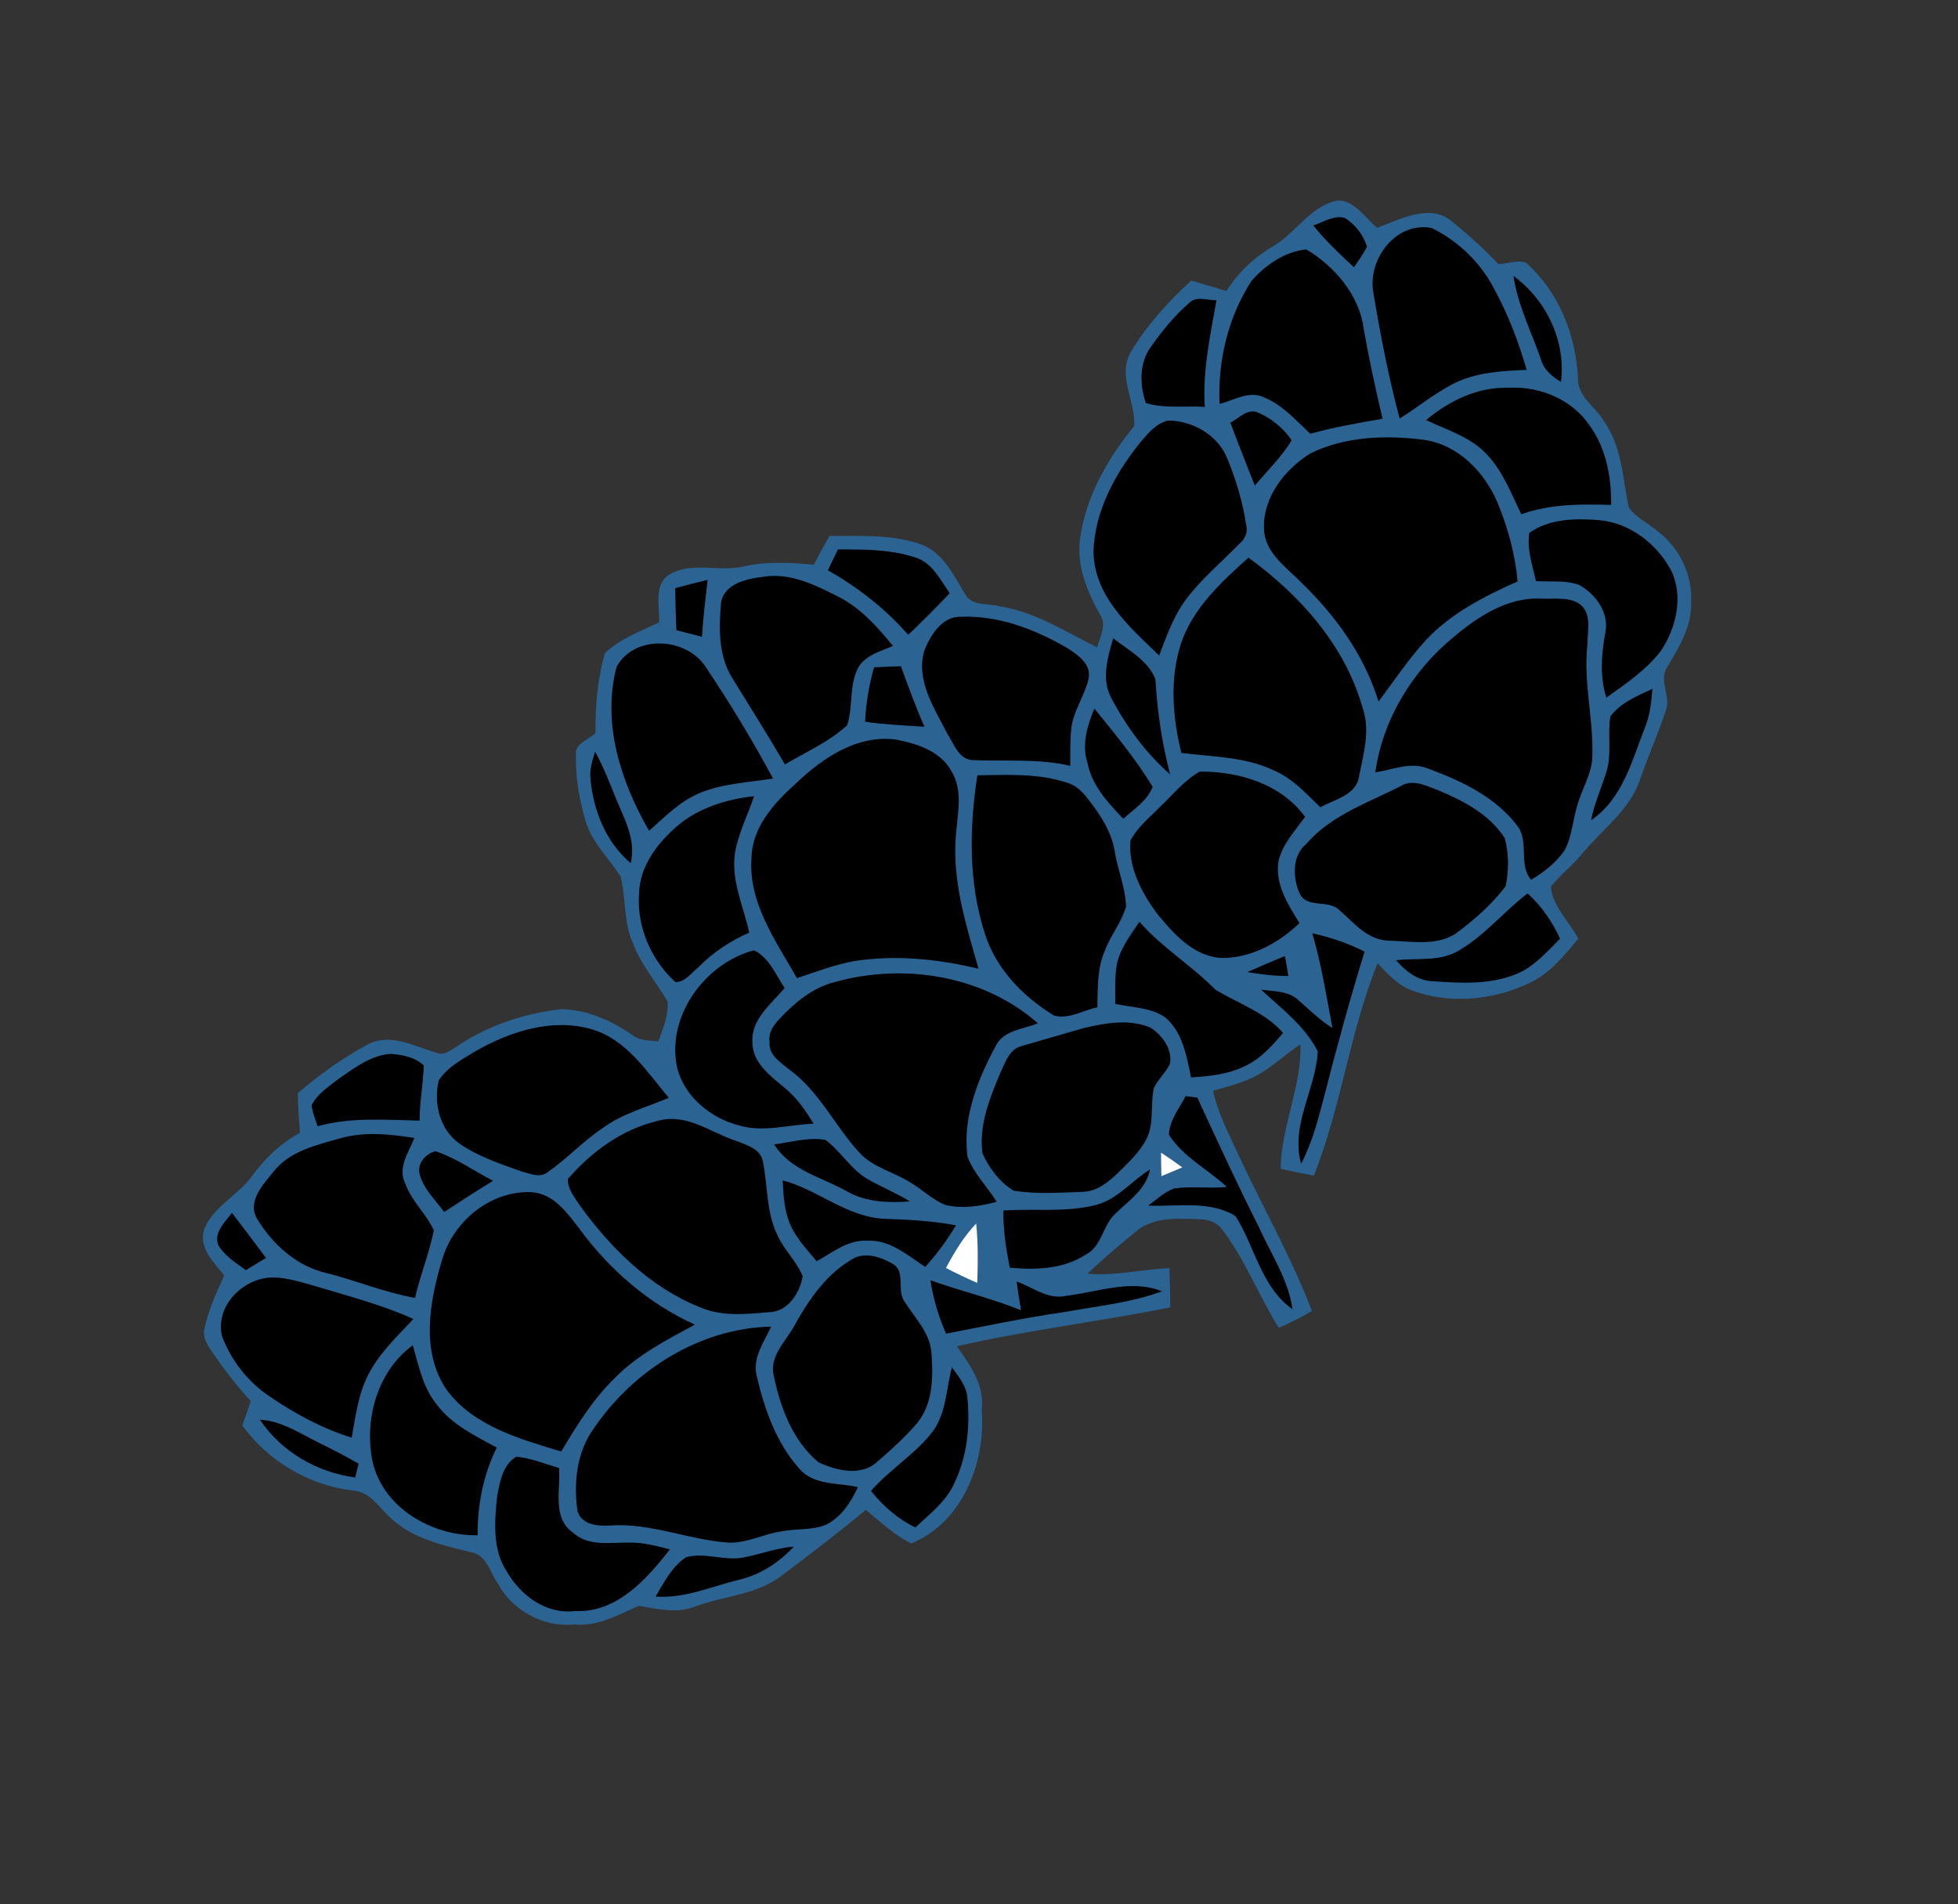 <?xml version="1.0" encoding="UTF-8" standalone="no"?>
<svg
   xmlns:dc="http://purl.org/dc/elements/1.1/"
   xmlns:cc="http://creativecommons.org/ns#"
   xmlns:rdf="http://www.w3.org/1999/02/22-rdf-syntax-ns#"
   xmlns:svg="http://www.w3.org/2000/svg"
   xmlns="http://www.w3.org/2000/svg"
   xmlns:sodipodi="http://sodipodi.sourceforge.net/DTD/sodipodi-0.dtd"
   xmlns:inkscape="http://www.inkscape.org/namespaces/inkscape"
   width="436pt"
   height="424pt"
   viewBox="0 0 436 424"
   version="1.1"
   id="svg6090"
   inkscape:version="0.48.2 r9819"
   sodipodi:docname="hops_left_dualcolor.svg">
  <rect x="0" y="0" width="436" height="424" fill="#333333" stroke="none"/>
  <defs
     id="defs6210" />
  <sodipodi:namedview
     pagecolor="#ffffff"
     bordercolor="#666666"
     borderopacity="1"
     objecttolerance="10"
     gridtolerance="10"
     guidetolerance="10"
     inkscape:pageopacity="0"
     inkscape:pageshadow="2"
     inkscape:window-width="640"
     inkscape:window-height="480"
     id="namedview6208"
     showgrid="false"
     inkscape:zoom="0.44528302"
     inkscape:cx="272.5"
     inkscape:cy="265"
     inkscape:window-x="0"
     inkscape:window-y="0"
     inkscape:window-maximized="0"
     inkscape:current-layer="svg6090" />
  <path
     fill="#2b6492"
     d=" M 283.62 54.75 C 288.70 51.74 291.92 45.66 298.10 44.60 C 301.80 44.86 304.02 48.51 306.64 50.74 C 311.81 48.81 318.77 45.03 323.58 49.55 C 327.16 52.39 330.49 55.51 333.66 58.80 C 335.66 58.76 337.89 57.79 339.80 58.51 C 347.05 64.89 350.89 74.53 351.37 84.07 C 351.13 88.25 355.23 90.50 357.12 93.76 C 361.19 99.38 361.32 106.49 362.68 113.02 C 364.32 115.23 366.88 116.46 368.98 118.17 C 373.86 121.81 376.89 127.89 376.58 134.00 C 376.78 139.38 373.90 144.13 371.22 148.57 C 369.25 151.57 372.24 155.18 370.89 158.37 C 369.15 163.52 366.96 168.51 365.18 173.64 C 362.91 180.29 357.01 184.52 352.65 189.70 C 350.42 192.48 347.58 194.68 345.33 197.42 C 345.71 201.88 349.47 205.18 351.46 209.03 C 348.30 212.73 345.17 216.76 340.64 218.85 C 332.38 222.81 322.44 223.74 313.84 220.32 C 310.97 219.08 308.85 216.70 306.75 214.48 C 300.57 229.78 298.67 246.45 292.57 261.78 C 290.09 261.32 287.64 260.78 285.17 260.27 C 285.25 250.83 289.88 242.05 289.57 232.56 C 286.08 234.76 283.18 237.83 279.46 239.67 C 276.50 241.17 273.28 242.00 270.10 242.88 C 271.23 248.00 273.72 252.65 275.87 257.38 C 281.25 268.91 287.60 280.02 292.13 291.92 C 289.76 293.34 287.27 294.54 284.76 295.68 C 280.31 288.54 277.29 280.55 272.19 273.82 C 270.34 271.12 266.86 271.48 264.01 271.40 C 260.26 271.29 256.22 271.60 253.18 274.02 C 249.41 277.10 245.68 280.25 242.16 283.62 C 248.29 284.17 254.28 282.64 260.37 282.38 C 260.52 285.28 260.58 288.19 260.60 291.11 C 244.80 294.27 228.77 296.19 213.06 299.77 C 216.03 303.96 219.30 308.50 218.61 313.95 C 219.54 325.63 214.34 339.00 202.92 343.68 C 199.12 341.84 196.06 338.83 192.79 336.21 C 186.80 341.19 180.61 345.93 174.38 350.60 C 168.85 355.10 161.42 355.29 154.96 357.66 C 150.84 359.39 146.45 358.26 142.26 357.58 C 137.65 359.57 133.07 362.25 127.84 361.72 C 120.95 362.43 114.05 358.56 110.79 352.51 C 109.08 350.08 108.35 346.26 104.98 345.66 C 98.88 344.14 92.38 342.79 87.54 338.49 C 84.62 336.11 82.60 332.06 78.40 331.87 C 68.67 330.69 59.72 325.33 53.96 317.42 C 54.58 315.60 55.23 313.79 55.86 311.98 C 52.65 308.54 49.79 304.78 47.13 300.90 C 46.18 299.46 45.13 297.86 45.49 296.05 C 46.34 291.83 48.16 287.89 49.93 283.99 C 47.56 281.01 44.13 277.86 45.50 273.63 C 47.57 268.64 52.95 266.20 56.05 261.95 C 58.93 258.00 62.49 254.56 66.82 252.23 C 66.53 249.30 66.36 246.36 66.32 243.42 C 71.16 239.23 76.44 235.48 82.09 232.47 C 87.10 229.98 92.36 233.04 97.19 234.42 C 98.94 235.16 100.40 233.78 101.81 232.97 C 108.67 228.27 116.82 225.68 125.03 224.70 C 130.73 224.87 136.13 227.21 140.75 230.44 C 142.42 231.78 144.60 231.69 146.61 231.87 C 147.61 229.03 148.89 226.13 148.66 223.05 C 146.22 218.71 142.77 214.94 141.02 210.21 C 138.81 205.49 139.44 200.12 138.20 195.18 C 135.61 191.16 131.93 187.72 130.46 183.04 C 128.92 177.88 128.01 172.46 128.27 167.07 C 129.01 165.25 131.16 164.50 132.59 163.28 C 132.58 157.30 133.01 151.18 134.72 145.44 C 138.09 142.22 142.61 140.59 146.74 138.59 C 146.99 135.03 145.40 130.13 149.13 127.88 C 154.09 125.04 160.05 127.37 165.39 126.18 C 170.58 124.96 175.95 125.26 181.22 125.75 C 182.33 123.58 183.49 121.44 184.72 119.34 C 191.65 119.41 198.84 118.88 205.46 121.36 C 210.16 123.31 212.37 128.17 214.88 132.24 C 216.35 135.09 220.04 134.25 222.63 135.03 C 230.52 136.23 237.27 140.68 244.29 144.14 C 244.93 141.80 246.51 139.17 244.95 136.85 C 242.09 131.73 239.71 126.03 240.49 120.03 C 241.76 110.63 246.63 102.12 252.56 94.88 C 252.90 89.34 248.74 83.74 251.81 78.36 C 255.37 72.39 260.15 67.17 265.25 62.47 C 267.87 63.22 270.48 64.02 273.10 64.80 C 275.71 60.62 279.38 57.23 283.62 54.75 Z"
     id="path6094" />
  <path
     fill="#000000"
     d=" M 292.45 50.22 C 294.68 49.44 296.98 47.88 299.45 48.52 C 301.79 49.96 303.56 52.30 304.40 54.92 C 303.59 56.55 302.51 58.03 301.49 59.52 C 298.33 56.57 295.16 53.60 292.45 50.22 Z"
     id="path6096" />
  <path
     fill="#000000"
     d=" M 305.78 64.98 C 304.57 57.65 310.90 49.24 318.81 50.77 C 324.72 53.67 329.74 58.51 332.75 64.39 C 335.86 70.07 338.15 76.15 339.96 82.36 C 334.37 82.59 328.55 82.90 323.47 85.52 C 319.31 87.70 315.66 90.72 311.67 93.19 C 309.18 83.91 307.36 74.45 305.78 64.98 Z"
     id="path6098" />
  <path
     fill="#000000"
     d=" M 278.69 62.54 C 281.78 59.00 286.13 56.01 290.89 55.53 C 297.18 59.30 302.63 65.64 303.66 73.12 C 304.82 79.87 306.29 86.57 307.86 93.24 C 302.47 94.20 297.06 95.10 291.79 96.59 C 288.59 93.63 285.61 90.18 281.48 88.49 C 278.18 86.88 274.76 89.15 271.56 89.95 C 271.16 80.36 273.43 70.62 278.69 62.54 Z"
     id="path6100" />
  <path
     fill="#000000"
     d=" M 337.02 61.45 C 344.33 66.79 348.75 75.97 347.59 85.05 C 345.59 83.84 343.73 82.28 343.10 79.93 C 340.99 73.80 337.94 67.93 337.02 61.45 Z"
     id="path6102" />
  <path
     fill="#000000"
     d=" M 264.73 67.52 C 266.34 65.78 268.84 66.90 270.88 66.86 C 269.49 74.72 267.76 82.56 268.28 90.61 C 263.92 90.31 259.39 91.03 255.16 89.75 C 253.76 85.77 253.65 80.87 256.22 77.32 C 258.69 73.77 261.46 70.37 264.73 67.52 Z"
     id="path6104" />
  <path
     fill="#000000"
     d=" M 317.56 93.54 C 322.70 89.21 329.13 86.11 335.98 86.35 C 342.72 85.99 349.72 88.78 353.70 94.37 C 357.59 99.50 358.85 106.11 358.76 112.43 C 352.04 112.25 345.18 112.18 338.77 114.52 C 336.48 109.87 334.63 104.83 330.95 101.05 C 327.35 97.23 322.16 95.75 317.56 93.54 Z"
     id="path6106" />
  <path
     fill="#000000"
     d=" M 273.97 94.10 C 275.83 93.21 277.59 91.03 279.84 91.76 C 282.99 92.99 285.71 95.27 287.62 98.03 C 285.40 101.78 282.18 104.80 279.42 108.15 C 277.60 103.47 275.71 98.81 273.97 94.10 Z"
     id="path6108" />
  <path
     fill="#000000"
     d=" M 254.15 98.22 C 255.77 96.33 257.55 94.25 260.09 93.65 C 265.48 93.64 271.02 96.77 273.18 101.84 C 275.23 106.74 276.77 111.90 277.54 117.15 C 277.87 118.67 277.19 120.05 276.04 121.03 C 271.94 125.26 267.32 129.04 263.83 133.83 C 261.20 137.48 259.72 141.79 258.12 145.95 C 251.55 139.66 243.70 132.82 243.50 122.96 C 243.70 113.76 248.46 105.22 254.15 98.22 Z"
     id="path6110" />
  <path
     fill="#000000"
     d=" M 291.79 100.96 C 299.52 97.17 308.52 96.85 316.92 97.91 C 324.53 98.91 330.43 104.94 333.38 111.72 C 335.73 117.37 337.39 123.35 337.93 129.46 C 330.55 132.77 323.11 136.53 317.52 142.53 C 313.61 146.78 310.43 151.62 306.96 156.21 C 303.86 146.08 297.57 137.29 290.03 129.98 C 286.61 126.41 281.63 123.22 281.46 117.76 C 281.18 110.76 286.09 104.50 291.79 100.96 Z"
     id="path6112" />
  <path
     fill="#000000"
     d=" M 340.55 118.66 C 344.95 115.49 350.86 115.39 356.07 115.82 C 362.93 116.42 368.84 121.03 372.09 126.94 C 374.91 132.69 373.31 139.71 369.89 144.85 C 366.63 149.18 362.05 152.22 357.70 155.35 C 356.18 150.58 356.61 145.63 357.48 140.80 C 358.36 136.41 355.30 132.24 351.61 130.24 C 348.56 129.13 345.21 129.60 342.03 129.40 C 341.24 125.89 339.96 122.31 340.55 118.66 Z"
     id="path6114" />
  <path
     fill="#000000"
     d=" M 186.59 122.34 C 192.35 122.32 198.23 122.31 203.77 124.11 C 207.56 125.25 209.36 129.09 211.49 132.08 C 208.48 135.24 205.42 138.35 202.24 141.35 C 197.14 135.55 191.05 130.77 184.34 126.99 C 185.08 125.43 185.83 123.88 186.59 122.34 Z"
     id="path6116" />
  <path
     fill="#000000"
     d=" M 263.09 142.98 C 265.81 135.22 272.04 129.54 277.99 124.18 C 289.44 132.45 299.55 143.77 303.42 157.61 C 305.18 162.59 303.62 167.80 302.65 172.77 C 302.10 177.06 297.17 177.99 294.00 179.76 C 290.83 176.66 287.73 173.27 283.57 171.51 C 277.16 168.48 269.95 168.53 263.07 167.66 C 261.07 159.63 260.40 150.93 263.09 142.98 Z"
     id="path6118" />
  <path
     fill="#000000"
     d=" M 160.56 134.27 C 161.19 129.94 166.38 128.84 170.01 128.43 C 176.05 127.46 181.66 130.33 186.87 132.96 C 191.73 135.49 195.42 139.64 198.84 143.82 C 196.03 145.08 192.50 145.91 190.98 148.90 C 189.05 152.83 189.98 157.40 188.66 161.47 C 184.64 165.20 179.47 167.43 174.79 170.22 C 170.99 163.72 166.98 157.34 163.03 150.93 C 159.95 145.97 160.07 139.87 160.56 134.27 Z"
     id="path6120" />
  <path
     fill="#000000"
     d=" M 150.35 130.96 C 152.75 130.31 155.16 129.69 157.58 129.12 C 157.10 133.34 156.56 137.55 156.31 141.79 C 154.41 141.32 152.52 140.82 150.63 140.34 C 150.47 137.22 150.40 134.09 150.35 130.96 Z"
     id="path6122" />
  <path
     fill="#000000"
     d=" M 323.79 141.76 C 329.18 137.25 335.65 133.00 342.97 133.29 C 345.84 133.48 349.12 132.79 351.66 134.43 C 354.58 136.51 353.47 140.52 353.48 143.55 C 352.54 151.76 354.81 159.86 354.58 168.06 C 354.64 172.01 352.36 175.39 351.31 179.07 C 350.23 182.44 350.10 186.13 348.42 189.30 C 346.54 192.08 343.81 194.19 340.95 195.90 C 338.09 192.68 340.50 187.54 337.99 184.04 C 333.10 177.50 325.47 173.89 318.00 171.14 C 314.15 169.54 310.11 171.41 306.25 171.98 C 307.92 160.10 314.57 149.30 323.79 141.76 Z"
     id="path6124" />
  <path
     fill="#000000"
     d=" M 205.86 144.75 C 207.25 141.38 209.80 137.23 213.92 137.34 C 222.30 136.99 230.43 140.10 237.56 144.25 C 239.89 145.73 242.97 147.76 242.43 150.96 C 241.63 154.86 239.01 158.17 238.56 162.17 C 238.26 164.95 238.34 167.75 238.32 170.53 C 231.30 168.89 224.08 169.55 216.95 169.27 C 213.49 169.38 212.41 165.55 210.84 163.18 C 207.96 157.54 203.85 151.37 205.86 144.75 Z"
     id="path6126" />
  <path
     fill="#000000"
     d=" M 137.31 148.46 C 141.36 141.15 153.00 141.89 157.26 148.68 C 162.59 156.66 167.60 164.90 172.14 173.36 C 166.64 174.24 160.92 174.44 155.72 176.62 C 151.36 178.46 148.02 181.92 144.53 184.99 C 138.24 174.09 133.98 161.01 137.31 148.46 Z"
     id="path6128" />
  <path
     fill="#000000"
     d=" M 247.89 142.13 C 251.27 144.79 255.73 147.09 257.30 151.30 C 257.69 158.44 258.75 165.52 260.56 172.44 C 255.17 167.72 250.87 161.85 247.51 155.54 C 245.19 151.34 246.62 146.41 247.89 142.13 Z"
     id="path6130" />
  <path
     fill="#000000"
     d=" M 194.64 148.58 C 196.62 148.50 198.61 148.41 200.60 148.34 C 202.26 152.86 203.89 157.41 205.86 161.82 C 201.44 161.55 197.02 161.33 192.64 160.72 C 192.81 156.61 193.51 152.53 194.64 148.58 Z"
     id="path6132" />
  <path
     fill="#000000"
     d=" M 358.59 159.54 C 360.87 156.44 364.60 154.96 367.96 153.38 C 367.71 156.12 367.48 158.90 366.49 161.49 C 363.47 169.05 361.47 177.76 354.30 182.64 C 355.02 178.87 356.64 175.38 357.75 171.73 C 358.95 167.76 357.92 163.57 358.59 159.54 Z"
     id="path6134" />
  <path
     fill="#000000"
     d=" M 242.14 169.79 C 240.82 165.73 242.14 161.55 243.69 157.77 C 248.25 163.38 252.90 169.02 256.67 175.19 C 255.49 178.30 252.49 180.16 250.14 182.32 C 246.68 178.75 243.10 174.85 242.14 169.79 Z"
     id="path6136" />
  <path
     fill="#000000"
     d=" M 177.36 174.33 C 183.27 168.69 190.99 163.53 199.55 164.69 C 204.28 165.57 209.67 167.37 212.00 171.96 C 214.49 176.25 213.18 181.34 212.86 185.98 C 211.98 196.17 215.15 206.03 217.89 215.71 C 208.89 213.54 199.52 212.58 190.32 213.99 C 185.90 214.77 181.71 216.40 177.46 217.80 C 172.78 209.56 166.61 201.03 167.34 191.06 C 167.46 184.11 172.49 178.70 177.36 174.33 Z"
     id="path6138" />
  <path
     fill="#000000"
     d=" M 131.49 173.38 C 131.27 171.32 131.90 169.31 132.52 167.38 C 134.23 170.49 135.55 173.78 136.86 177.07 C 138.77 181.91 141.76 186.78 140.44 192.20 C 134.92 187.53 132.09 180.45 131.49 173.38 Z"
     id="path6140" />
  <path
     fill="#000000"
     d=" M 217.64 172.63 C 224.45 172.55 231.48 172.12 238.00 174.42 C 239.73 175.01 241.04 176.34 242.14 177.74 C 244.89 181.25 247.52 185.09 248.22 189.60 C 248.87 193.73 250.67 197.69 250.73 201.90 C 249.74 205.42 247.28 208.30 246.01 211.72 C 244.30 215.69 244.45 220.07 244.36 224.30 C 241.20 224.97 237.95 227.03 234.71 226.14 C 227.80 221.94 221.76 215.71 219.29 207.85 C 215.63 196.53 215.82 184.27 217.64 172.63 Z"
     id="path6142" />
  <path
     fill="#000000"
     d=" M 258.48 179.49 C 261.30 176.86 263.75 173.71 267.16 171.81 C 275.85 171.75 285.27 174.54 290.61 181.89 C 288.34 185.06 285.43 188.08 284.64 192.03 C 283.99 197.03 286.83 201.49 289.37 205.54 C 284.73 209.98 278.68 213.31 272.13 213.32 C 265.80 213.04 261.33 207.92 257.60 203.38 C 254.20 198.75 251.20 193.07 251.73 187.18 C 253.31 184.11 256.12 181.94 258.48 179.49 Z"
     id="path6144" />
  <path
     fill="#000000"
     d=" M 312.66 174.65 C 315.14 173.72 317.70 175.00 320.01 175.87 C 325.73 178.22 331.66 181.29 335.08 186.65 C 336.01 190.10 336.02 193.90 335.25 197.38 C 332.12 201.47 328.16 204.93 324.03 207.98 C 319.60 210.72 314.03 209.57 309.11 209.45 C 304.45 209.28 301.45 205.44 298.23 202.64 C 295.79 200.20 290.98 202.41 289.36 198.89 C 287.85 195.37 287.67 190.55 290.90 187.90 C 296.60 181.28 305.16 178.60 312.66 174.65 Z"
     id="path6146" />
  <path
     fill="#000000"
     d=" M 150.85 183.89 C 155.64 179.85 161.77 177.96 167.91 177.29 C 166.52 181.53 164.39 185.55 163.65 189.99 C 162.77 196.10 165.57 201.83 166.84 207.67 C 162.58 209.53 158.68 212.13 155.44 215.45 C 153.90 216.67 152.56 218.70 150.40 218.70 C 145.03 213.80 141.77 206.38 142.30 199.07 C 142.40 192.95 146.39 187.71 150.85 183.89 Z"
     id="path6148" />
  <path
     fill="#000000"
     d=" M 324.81 211.68 C 330.61 208.32 334.87 202.97 340.16 198.93 C 343.26 201.74 345.65 205.22 347.39 209.02 C 344.44 211.94 341.62 215.28 337.67 216.88 C 331.78 219.32 325.21 218.93 318.99 218.49 C 315.65 218.36 312.97 216.25 310.88 213.82 C 315.52 213.26 320.61 214.20 324.81 211.68 Z"
     id="path6150" />
  <path
     fill="#000000"
     d=" M 248.73 214.51 C 249.57 211.05 251.76 208.15 253.72 205.25 C 258.73 211.00 265.31 214.95 270.62 220.36 C 275.71 223.47 281.65 225.35 285.71 230.00 C 283.29 232.83 280.75 235.75 277.30 237.34 C 273.56 239.23 269.34 239.66 265.22 239.91 C 264.24 235.18 263.36 229.85 259.47 226.55 C 256.23 224.29 252.07 224.37 248.35 223.54 C 248.36 220.53 248.18 217.48 248.73 214.51 Z"
     id="path6152" />
  <path
     fill="#000000"
     d=" M 292.21 207.81 C 296.24 208.71 300.18 210.01 303.86 211.92 C 300.52 222.73 297.54 233.64 294.74 244.60 C 293.44 249.56 292.14 254.56 289.73 259.12 C 287.30 250.60 293.03 242.43 293.44 234.12 C 290.59 228.47 285.36 224.60 280.82 220.37 C 283.68 220.76 287.00 220.61 289.22 222.80 C 291.63 224.92 293.95 227.19 296.70 228.91 C 295.37 221.84 294.25 214.72 292.21 207.81 Z"
     id="path6154" />
  <path
     fill="#000000"
     d=" M 150.84 237.98 C 148.19 226.52 156.90 214.47 167.91 211.60 C 171.29 213.26 172.73 217.03 174.72 220.00 C 171.78 223.55 167.26 226.90 167.54 232.01 C 167.50 236.38 171.16 239.29 174.22 241.81 C 177.14 244.05 179.28 247.08 181.16 250.21 C 175.64 250.41 170.01 252.23 164.55 250.60 C 158.33 249.00 152.55 244.33 150.84 237.98 Z"
     id="path6156" />
  <path
     fill="#000000"
     d=" M 277.75 216.46 C 280.52 215.22 283.31 214.02 286.13 212.89 C 286.40 214.36 286.64 215.84 286.88 217.32 C 283.81 217.36 280.77 216.95 277.75 216.46 Z"
     id="path6158" />
  <path
     fill="#000000"
     d=" M 185.80 218.70 C 201.15 214.37 218.95 217.13 231.11 227.86 C 227.91 229.17 223.54 229.37 221.77 232.81 C 217.74 240.37 214.27 248.84 215.45 257.58 C 216.86 261.34 219.85 264.23 221.94 267.62 C 218.21 268.60 214.22 269.23 210.42 268.29 C 207.60 267.09 205.38 264.89 202.77 263.34 C 199.06 260.96 194.43 260.01 191.37 256.66 C 185.92 250.76 182.47 243.07 175.88 238.25 C 173.90 236.61 171.08 234.98 171.37 232.01 C 171.03 229.91 172.32 228.16 173.70 226.74 C 177.04 223.19 180.98 219.93 185.80 218.70 Z"
     id="path6160" />
  <path
     fill="#000000"
     d=" M 106.03 233.98 C 113.72 229.63 123.04 226.62 131.82 229.21 C 139.54 231.49 144.03 238.62 148.92 244.45 C 143.96 246.57 138.59 247.94 134.19 251.20 C 129.83 254.11 126.26 258.00 121.98 261.00 C 120.25 262.39 117.97 261.31 116.10 260.84 C 111.38 259.13 106.47 257.56 102.33 254.65 C 97.91 251.57 96.50 245.62 97.69 240.58 C 99.66 237.54 103.03 235.84 106.03 233.98 Z"
     id="path6162" />
  <path
     fill="#000000"
     d=" M 241.54 228.86 C 246.31 227.78 251.57 226.83 256.23 228.85 C 258.82 230.51 261.07 233.62 260.54 236.83 C 259.61 238.81 257.90 240.30 256.94 242.27 C 256.10 245.99 257.07 250.07 255.31 253.59 C 253.81 256.52 251.35 258.78 249.04 261.07 C 246.84 263.20 244.25 265.35 241.01 265.40 C 235.92 265.57 230.73 265.96 225.69 265.12 C 222.59 263.21 220.24 260.12 218.78 256.82 C 217.92 250.61 220.38 244.52 222.75 238.89 C 223.86 236.60 224.75 233.55 227.58 232.90 C 232.23 231.53 236.89 230.21 241.54 228.86 Z"
     id="path6164" />
  <path
     fill="#000000"
     d=" M 75.31 240.29 C 78.85 237.84 82.54 234.98 86.99 234.66 C 89.57 234.86 92.42 235.39 94.37 237.25 C 94.23 241.35 93.43 245.41 93.44 249.53 C 85.86 249.38 78.13 248.71 70.73 250.78 C 70.20 249.25 69.59 247.72 69.39 246.10 C 70.65 243.57 73.14 241.98 75.31 240.29 Z"
     id="path6166" />
  <path
     fill="#000000"
     d=" M 264.00 244.08 C 264.65 244.16 265.97 244.33 266.62 244.41 C 271.10 254.11 275.57 263.82 280.38 273.36 C 283.07 279.31 286.88 284.93 287.81 291.53 C 280.87 286.68 279.44 277.59 275.12 270.79 C 269.31 267.22 262.14 268.75 255.68 268.45 C 257.53 267.08 259.27 265.43 261.47 264.63 C 265.35 264.08 269.30 264.69 273.20 264.30 C 268.97 260.37 263.44 257.63 260.29 252.67 C 260.41 249.46 262.59 246.83 264.00 244.08 Z"
     id="path6168" />
  <path
     fill="#000000"
     d=" M 146.55 249.57 C 152.82 247.80 158.12 252.11 163.74 253.98 C 166.17 254.95 169.51 255.77 169.92 258.85 C 170.96 264.16 170.64 269.82 173.02 274.82 C 174.45 278.21 177.35 280.76 178.73 284.16 C 178.14 287.97 175.34 292.21 171.08 292.20 C 166.01 292.64 160.65 293.19 155.85 291.08 C 144.66 286.62 135.83 277.77 128.90 268.12 C 127.85 266.41 126.35 264.68 126.44 262.55 C 131.67 256.45 138.63 251.39 146.55 249.57 Z"
     id="path6170" />
  <path
     fill="#000000"
     d=" M 75.62 253.50 C 81.05 251.93 86.78 252.52 92.28 253.40 C 90.98 256.57 88.48 260.10 90.26 263.58 C 91.63 267.48 94.94 270.26 96.60 273.98 C 95.59 279.08 93.56 283.93 92.42 289.01 C 85.69 287.82 79.35 285.16 72.74 283.48 C 66.12 282.00 60.73 277.12 57.28 271.45 C 54.95 267.61 58.60 263.73 60.92 260.88 C 64.48 256.33 70.34 255.01 75.62 253.50 Z"
     id="path6172" />
  <path
     fill="#000000"
     d=" M 172.39 254.83 C 176.16 254.33 179.98 253.16 183.80 253.82 C 187.27 256.39 189.45 260.40 193.25 262.58 C 196.32 264.33 199.61 265.67 202.62 267.52 C 197.88 267.88 192.92 267.71 188.66 265.32 C 183.07 262.13 176.00 260.64 172.39 254.83 Z"
     id="path6174" />
  <path
     fill="#000000"
     d=" M 93.45 261.47 C 92.82 259.10 94.77 256.89 96.96 256.34 C 101.54 257.85 105.53 260.72 109.79 262.93 C 106.12 265.18 102.51 267.52 98.91 269.87 C 96.95 267.19 94.31 264.76 93.45 261.47 Z"
     id="path6176" />
  <path
     fill="#ffffff"
     d=" M 258.54 256.66 C 260.15 257.71 261.72 258.81 263.27 259.95 C 261.72 260.58 260.17 261.24 258.62 261.89 C 258.57 260.14 258.54 258.40 258.54 256.66 Z"
     id="path6178" />
  <path
     fill="#000000"
     d=" M 243.93 268.34 C 248.78 267.12 251.97 262.96 256.08 260.40 C 255.23 264.85 251.34 267.32 248.35 270.27 C 245.50 272.87 245.36 277.62 241.68 279.42 C 236.68 282.64 230.58 282.80 224.85 282.28 C 224.03 278.08 223.36 273.83 223.43 269.54 C 230.25 269.08 237.22 270.02 243.93 268.34 Z"
     id="path6180" />
  <path
     fill="#000000"
     d=" M 174.28 262.84 C 182.21 264.92 188.69 271.12 197.13 271.40 C 202.40 271.57 207.67 271.86 212.86 272.84 C 210.91 276.16 208.60 279.25 206.03 282.11 C 202.07 279.52 198.12 275.97 193.07 276.27 C 188.81 276.03 185.37 278.91 181.85 280.84 C 179.44 277.92 176.65 275.08 175.49 271.38 C 174.56 268.63 174.44 265.71 174.28 262.84 Z"
     id="path6182" />
  <path
     fill="#000000"
     d=" M 98.42 280.60 C 100.83 272.11 108.99 265.25 117.98 265.45 C 123.16 265.53 126.33 270.11 129.17 273.80 C 135.80 282.81 144.51 290.33 154.74 294.96 C 148.45 298.35 141.94 301.70 136.88 306.87 C 132.01 311.60 128.43 317.41 124.97 323.21 C 115.80 320.44 105.52 317.59 99.51 309.55 C 93.63 301.01 95.63 289.90 98.42 280.60 Z"
     id="path6184" />
  <path
     fill="#000000"
     d=" M 48.62 277.28 C 47.52 274.39 50.12 272.16 51.64 270.07 C 54.21 273.38 56.71 276.74 59.23 280.10 C 57.73 281.01 56.24 281.92 54.75 282.83 C 52.53 281.20 50.06 279.69 48.62 277.28 Z"
     id="path6186" />
  <path
     fill="#ffffff"
     d=" M 210.64 282.34 C 212.53 278.81 214.60 275.35 217.37 272.45 C 217.81 276.83 217.77 281.25 217.61 285.66 C 215.24 284.64 212.92 283.53 210.64 282.34 Z"
     id="path6188" />
  <path
     fill="#000000"
     d=" M 190.40 280.04 C 193.09 278.87 196.22 279.96 198.64 281.34 C 201.82 283.03 199.62 287.18 201.35 289.71 C 203.59 293.33 206.96 296.55 207.39 301.02 C 207.82 306.45 207.83 312.64 204.11 317.03 C 201.45 320.07 198.47 322.82 195.40 325.44 C 191.84 328.84 186.22 327.47 182.26 325.61 C 176.58 320.89 173.81 313.57 172.34 306.53 C 171.13 301.99 175.09 298.62 177.01 294.97 C 180.29 289.10 184.32 283.27 190.40 280.04 Z"
     id="path6190" />
  <path
     fill="#000000"
     d=" M 49.43 297.52 C 47.85 290.65 54.31 284.39 60.95 284.45 C 64.27 284.53 67.44 285.62 70.61 286.50 C 77.83 288.68 85.17 290.59 92.06 293.70 C 88.46 297.56 84.50 301.25 82.06 306.00 C 79.79 310.37 79.17 315.33 78.32 320.12 C 71.79 318.12 65.73 314.82 60.10 310.99 C 55.25 307.78 51.47 302.94 49.43 297.52 Z"
     id="path6192" />
  <path
     fill="#000000"
     d=" M 207.17 285.07 C 213.84 287.48 220.78 289.08 227.36 291.76 C 227.02 289.63 226.65 287.50 226.36 285.36 C 229.97 286.60 233.41 289.51 237.45 288.53 C 244.45 287.72 251.84 284.75 258.75 287.54 C 251.76 290.12 244.29 290.82 237.01 292.16 C 228.17 293.42 219.43 295.29 210.67 296.96 C 208.96 293.18 207.84 289.16 207.17 285.07 Z"
     id="path6194" />
  <path
     fill="#000000"
     d=" M 132.20 318.11 C 140.98 305.14 155.81 295.73 171.72 295.40 C 170.13 298.84 167.51 302.33 168.49 306.34 C 170.22 313.75 172.84 321.29 178.01 327.05 C 181.20 330.80 186.66 330.12 191.03 331.14 C 189.51 334.47 187.36 337.77 184.01 339.48 C 180.88 340.80 177.37 340.33 174.10 340.97 C 170.02 341.55 166.22 343.73 162.02 343.48 C 153.24 342.85 144.86 339.07 135.96 339.68 C 133.24 339.87 129.58 339.60 128.60 336.52 C 127.71 330.23 128.38 323.39 132.20 318.11 Z"
     id="path6196" />
  <path
     fill="#000000"
     d=" M 82.99 325.57 C 81.00 316.22 83.99 305.32 91.92 299.55 C 93.23 304.09 94.18 308.98 97.25 312.74 C 100.62 317.25 105.80 319.72 110.62 322.34 C 107.61 328.39 106.32 335.12 106.35 341.86 C 96.29 342.07 85.38 335.83 82.99 325.57 Z"
     id="path6198" />
  <path
     fill="#000000"
     d=" M 211.96 304.45 C 213.41 306.47 215.17 308.52 215.40 311.12 C 216.12 317.87 215.26 324.91 212.15 331.00 C 210.23 334.72 206.81 337.29 203.84 340.12 C 199.93 338.24 196.65 335.36 193.95 331.99 C 197.98 327.34 203.36 324.09 207.25 319.32 C 210.73 315.16 210.64 309.44 211.96 304.45 Z"
     id="path6200" />
  <path
     fill="#000000"
     d=" M 57.88 316.13 C 62.63 316.38 66.64 319.09 70.78 321.14 C 73.84 322.66 76.89 324.21 79.85 325.91 C 79.60 326.94 79.35 327.96 79.10 329.00 C 70.61 327.86 62.68 323.29 57.88 316.13 Z"
     id="path6202" />
  <path
     fill="#000000"
     d=" M 110.73 332.99 C 111.35 329.88 111.97 326.07 114.99 324.36 C 118.27 324.70 121.36 325.95 124.50 326.89 C 124.86 331.66 122.91 338.00 127.57 341.25 C 131.00 344.42 135.84 343.43 140.07 343.49 C 143.17 343.41 146.18 344.24 149.16 345.00 C 143.97 351.69 137.29 359.19 128.00 358.73 C 121.59 359.51 115.97 355.27 112.88 349.99 C 109.59 344.97 110.11 338.66 110.73 332.99 Z"
     id="path6204" />
  <path
     fill="#000000"
     d=" M 165.70 346.78 C 169.40 346.04 172.98 344.69 176.77 344.38 C 173.53 347.87 169.42 350.59 164.76 351.72 C 158.56 353.21 152.51 355.98 145.99 355.51 C 147.86 352.34 149.62 348.84 152.77 346.75 C 157.00 345.59 161.42 347.66 165.70 346.78 Z"
     id="path6206" />
</svg>

